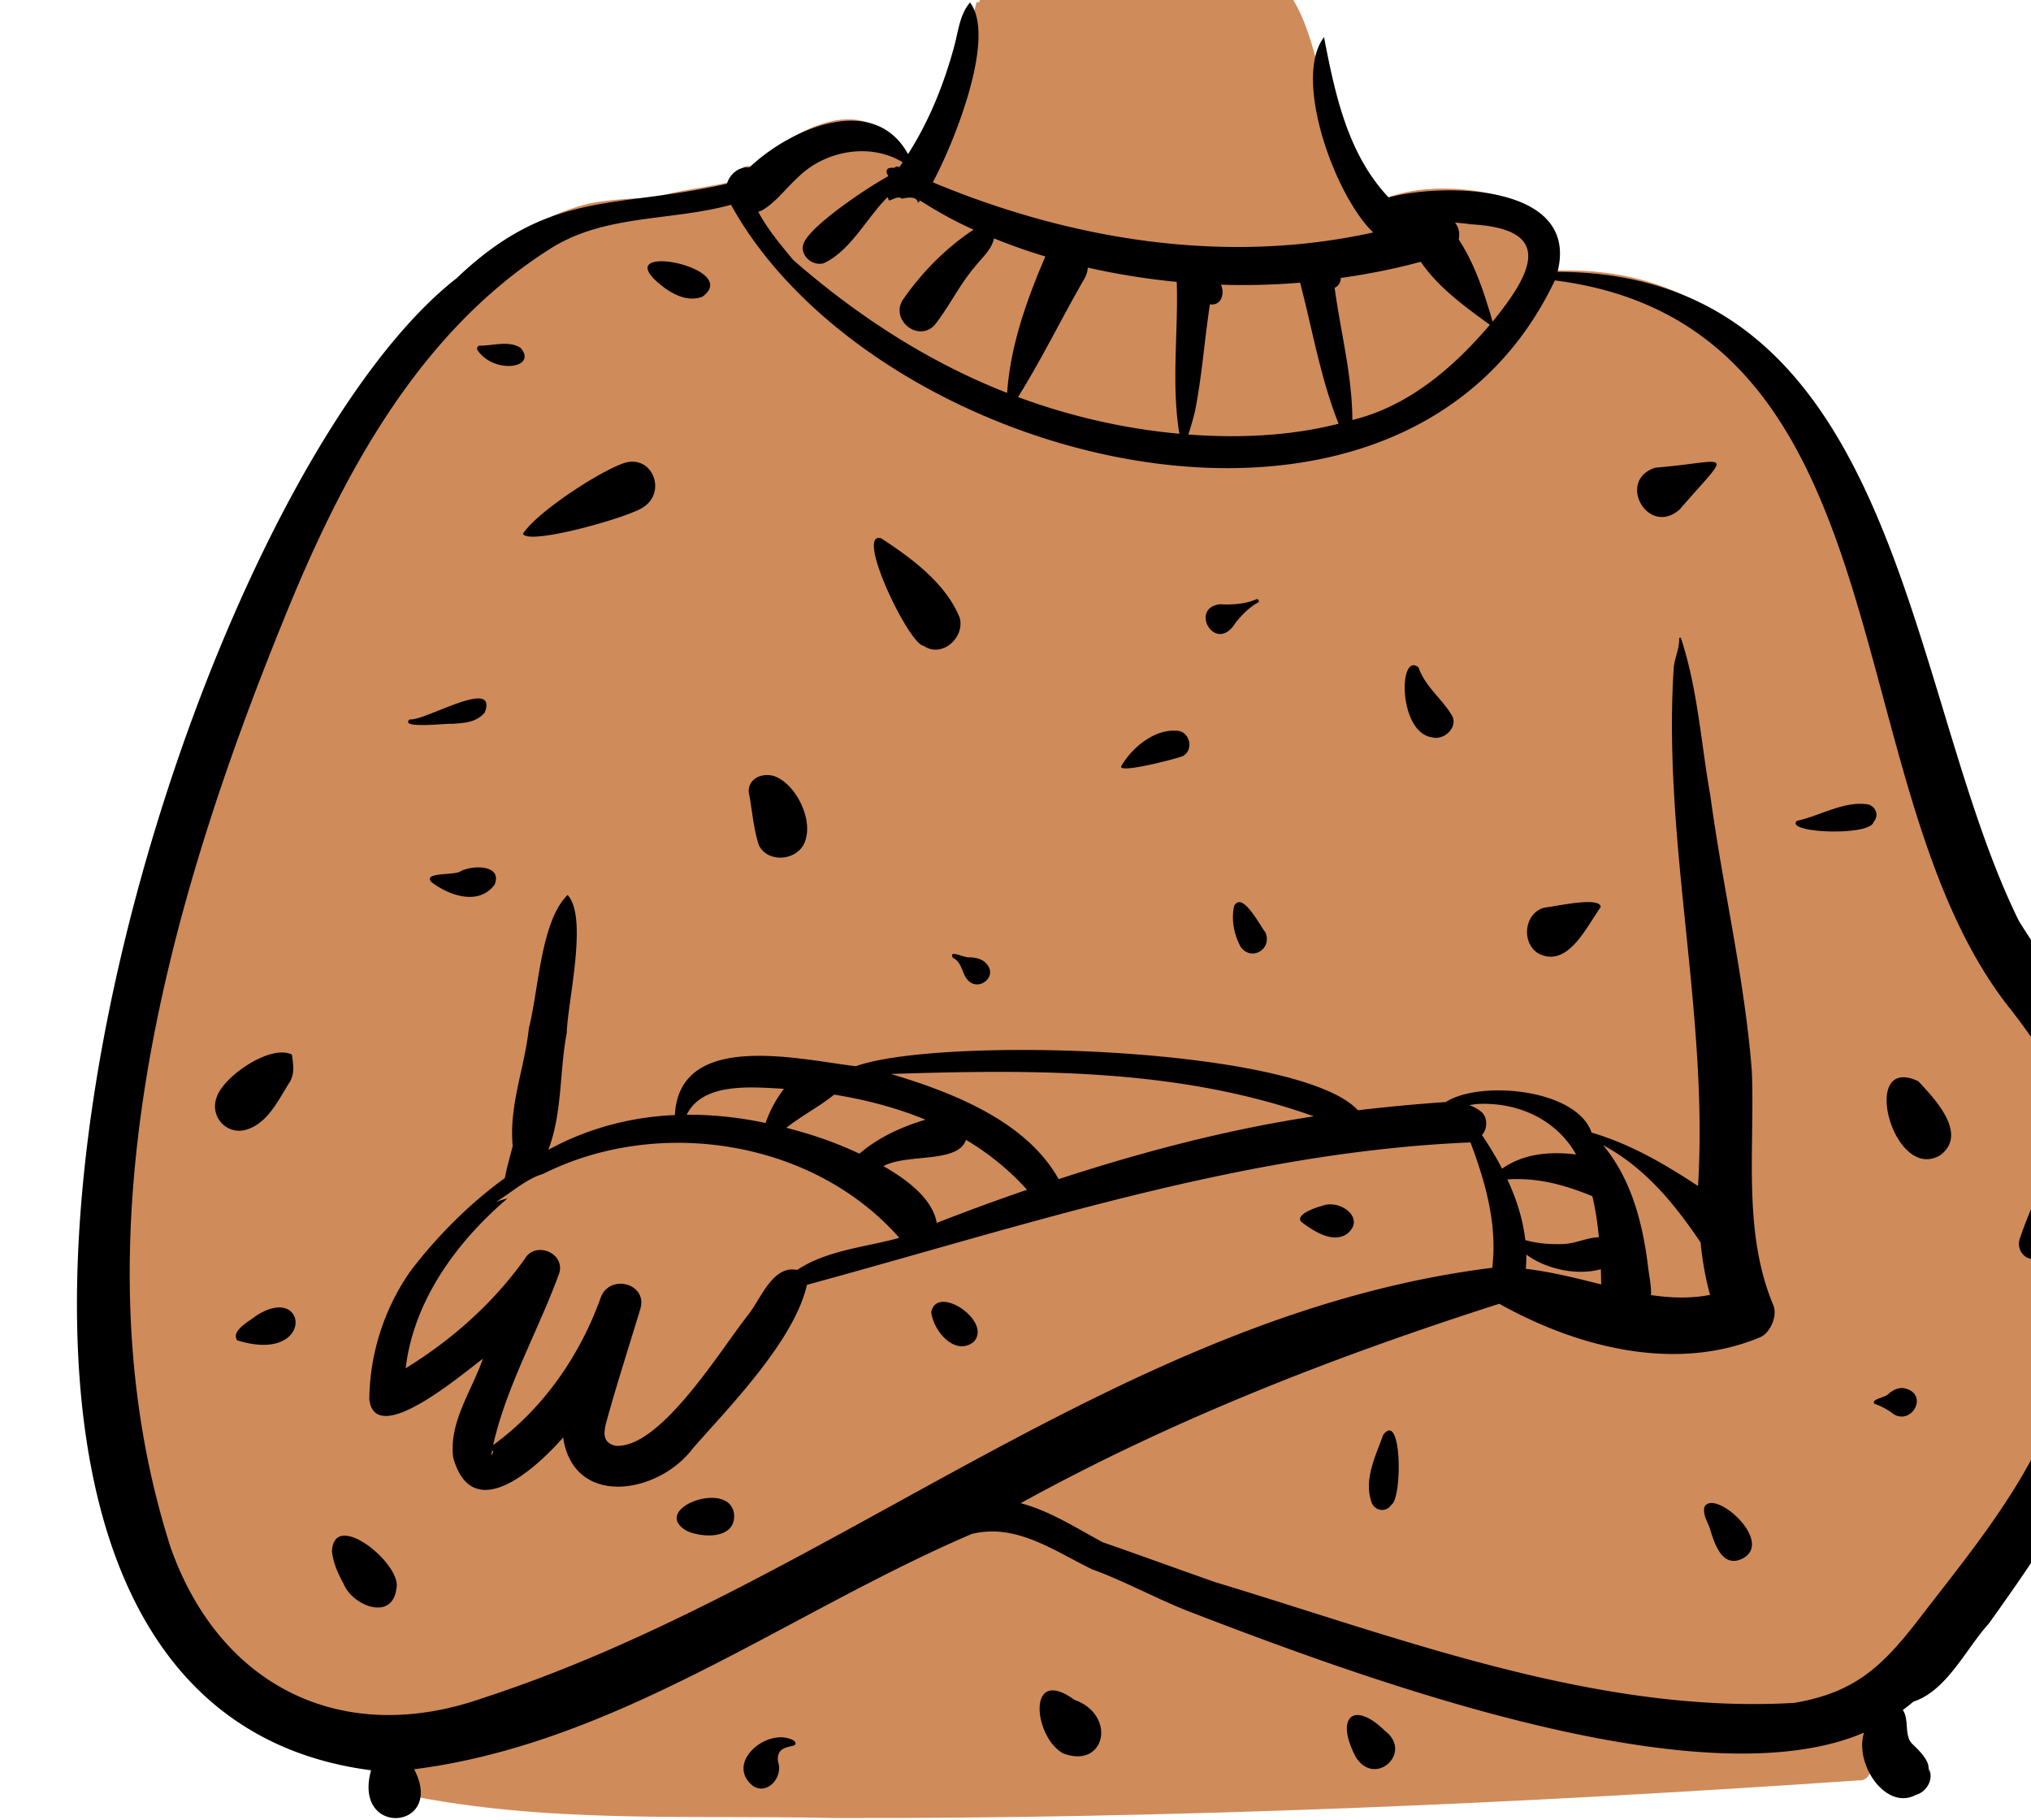<svg xmlns="http://www.w3.org/2000/svg" width="818" height="733" fill="none" viewBox="0 0 818 733"><g id="body/Sweater" fill-rule="evenodd" clip-rule="evenodd"><path id="â Skin" fill="#D08B5B" d="M335.817 732.115c-60.185-1.295-114.972 2.341-172.927-9.414l-.074-1.952c-12.431-.358-8.316-11.975-5.817-20.1-233.894-10.406-81.335-580.496 80.75-618.827 7.94-1.354 16.566-2.07 25.312-2.155 11.284-3.446 22.404-4.057 34.2-7.2 1.132-4.13 1.317-6.518 6.321-5.295 17.961-17.152 50.279-32.951 61.184.519 14.351-19.947 22.581-43.27 28.577-66.888l.97.159c2.548-6.28 6.72-14.226 11.795-15.537 7.91-2.62 22.826-2.015 31.426-3.078 18.646-1.293 40.305-4.462 58.178-.185 44.663 10.934 25.307 63.658 61.519 97.982 16.618-6.88 42.665-4.993 58.586 3.198 10.253 8.21 5.112 17.468 3.314 26.148 114.357-10.308 144.784 122.328 168.383 209.765 9.468 29.088 18.865 48.808 34.991 71.266 20.948 26.253 32.711 60.633 11.249 88.329 30.64 61.139-2.623 118.603-37.817 164.757-6.892 7.391-18.071 27.956-28.172 29.362-2.741 2.505-7.119 5.588-10.208 7.827l3.725 4.884c.445 4.51.474 9.357 3.558 13.379 2.967 2.891 6.139 5.855 6.227 10.171-4.728 5.487-10.834-.642-15.321-3.367-1.72 3.38-1.473 11.409-6.984 11.097-136.652 9.372-276.603 15.516-412.945 15.155"/><path id="ð Ink" fill="#000" d="M390.673 1c10.866 14.148-6.839 57.409-14.987 72.415 55.708 23.26 117.875 33.401 177.381 20.192-15.455-14.784-32.532-62.027-19.809-78.633l.583 2.989c4.314 21.964 9.59 44.75 25.433 61.55 22.434-5.953 76.976-5.42 68.044 29.964 138.488.325 139.638 167.899 185.811 261.4 22.153 35.711 56.454 72.344 27.734 115.254 5.644 13.534 9.577 27.884 11.04 42.459 4.511 47.56-24.592 88.268-50.831 125.176-9.244 10.14-16.977 27.138-30.414 31.475a66.191 66.191 0 0 1-4.29 3.379c2.668 3.886.504 10.066 3.629 13.471l1.22 1.182c2.05 2.01 4.866 4.992 5.428 7.66l.266 2.306c.114.903.139.854.073-.148l-.038-.317c-.042-.434.02-.4.187.104l.072.227c1.407 4.034-1.559 8.652-5.609 9.725-12.056 6.461-24.873-12.448-20.838-25.101-66.852 28.834-205.71-23.314-272.884-49.164-12.837-5.155-25.005-11.848-37.987-16.581l-.967-.471c-14.982-7.377-29.919-18.076-47.491-13.796-73.929 31.661-142.674 84.376-224.628 94.772 12.82 24.484-24.909 27.764-17.35.415-223.022-28.933-84.048-508.248 34.423-600.833 37.716-35.922 63.09-27.686 108.916-38.056 1.053-3.86 4.917-7.097 9.008-6.548 16.286-15.488 50.011-30.577 63.927-5.42 8.511-13.3 14.429-28.074 18.567-43.271 1.649-6.035 2.235-12.93 6.381-17.776Zm-87.306 718.289c-11.891-9.419 6.176-24.271 16.47-18.283 3.179 3.89-7.807.009-6.433 8.627 2.002 5.726-3.974 13.347-10.037 9.656Zm242.704-11.693c-8.461-15.927-1.033-23.024 11.676-10.622 11.603 8.753-3.962 22.975-11.676 10.622Zm-117.847-1.488c-11.932-6.41-14.9-35.654 4.468-21.596 17.232 6.127 12.498 28.048-4.468 21.596ZM294.418 82.468c-23.857 6.596-50.474 3.754-72.355 17.414-53.527 33.693-84.31 91.777-107.466 148.818l-.7 1.729C66.909 366.114 29.301 500.609 68.84 623.531c19.97 55.921 69.127 79.899 125.077 60.474 140.419-45.486 257.764-154.834 407.094-173.46 2.105-17.287-2.673-34.325-8.772-50.486-91.611 3.815-179.441 33.474-267.229 57.348-5.112 22.394-30.657 48.476-45.962 65.85-13.827 18.508-48.03 24.081-52.237-4.375l-.673.762c-11.281 12.651-36.03 34.573-43.628 7.267-1.711-14.322 7.467-26.711 11.981-39.74l-.477.352c-8.342 6.235-42.865 35.66-45.267 16.066.154-18.463 5.999-36.633 16.602-51.756 10.653-13.965 23.742-27.11 37.999-37.433.752-4.38 2.12-8.614 3.145-12.946-1.565-16.289 4.858-31.579 6.542-47.529 3.884-14.964 4.731-42.981 15.566-53.508 8.317 8.859.077 42.643-.349 55.567-2.97 15.709-1.685 31.762-7.378 47.038 16.058-8.781 33.46-13.237 50.945-13.988 1.781-34.299 50.337-22.321 72.826-19.66 34.327-12.206 178.451-7.93 202.279 17.728 11.895-1.381 23.268-2.468 35.342-3.297 14.043-8.932 52.782-5.276 58.754 12.289 15.615 4.623 29.181 12.507 42.875 21.513 4.239-69.889-14.303-138.734-9.788-208.727.407-4.067 2.288-7.593 2.21-11.728-.009-.491.706-.472.75 0 6.745 20.435 8.028 42.248 11.819 63.44 4.994 36.961 13.768 73.495 16.678 110.69 1.267 31.257-3.811 64.688 8.657 94.32 1.776 4.218-1.154 11.088-5.245 12.892-34.167 14.35-73.918 4.036-105.12-13.458-66.484 21.283-131.524 46.563-192.772 80.313 11.787 3.103 22.388 10.003 33.059 15.734 15.191 5.258 30.278 10.809 45.454 16.113 75.105 22.707 153.704 53.191 233.055 48.568 24.395-4.164 35.367-14.615 49.849-33.284l2.389-3.1c25.873-33.468 55.445-68.907 59.781-112.321.988-14.091-.35-28.109-1.166-42.148-3.486 3.567-7.227 6.9-10.847 10.35-5.024 4.787-11.446-1.249-8.981-6.929 5.331-16.14 14.725-31.369 16.35-48.452.274-16.068-10.258-30.362-19.563-42.576-72.404-89.107-40.822-276.212-184.227-294.379-61.191 128.678-269.842 75.185-330.015-27.29l-1.804-3.166ZM133.706 624.857c.604-17.54 28.522 5.297 25.944 14.87-1.564 13.23-17.609 7.05-21.242-1.883-2.255-4.086-4.154-8.332-4.702-12.987Zm552.795-18.049c4.025-7.341 27.998 13.769 15.572 20.702-8.414 4.437-11.635-5.958-13.462-12.197-.997-2.611-2.887-5.624-2.11-8.505Zm-410.02 9.63c-15.099-8.958 17.953-21.023 19.194-6.411.485 9.918-12.904 9.39-19.194 6.411Zm280.607-38.589c7.584-10.113 7.764 25.707 3.267 28.139-2.076 3.277-6.729 2.503-7.968-1.042-3.187-9.129 1.611-18.515 4.701-27.097Zm-358.836 6.304-.164.607c-.842 3.287 1.138-1.049.375-.409-.068-.072-.14-.134-.211-.198Zm163.938-85.665c-34.547-39.339-96.863-49.101-143.431-25.763-6.86 2.01-12.879 7.641-19.055 11.323a50.099 50.099 0 0 1 4.708-1.438c-20.456 17.411-37.869 41.257-41.013 68.409 18.649-11.535 35.032-25.988 47.955-44.048 4.249-7.414 16.453-2.321 13.855 5.839-8.385 23.048-21.215 45.292-26.587 69.11 20.098-14.549 34.93-35.959 43.269-59.209 3.506-9.972 19.112-5.915 16 4.41-4.118 13.667-8.512 27.288-12.419 41.02l-1.053 3.749c-1.31 4.727-2.079 9.055 3.536 10.353 18.095 1.167 42.352-38.818 53.135-52.44 5.291-6.444 9.97-20.426 19.96-18.389 12.436-8.13 27.432-9.083 41.14-12.926Zm398.329 62.911c2.064-1.792 4.595-3.031 7.335-2.118l.266.095c8.282 2.897 1.862 14.23-5.24 10.243-2.413-1.809-5.034-3.33-7.912-4.321-1.725-1.776 4.521-2.579 5.551-3.899Zm-385.446-33.082c2.438-11.428 25.015 4.111 16.98 12.16-7.625 5.831-16.329-4.85-16.98-12.16Zm-271.978 1.594c21.195-13.798 23.749 19.615-7.591 9.854-2.578-3.9 5-7.723 7.591-9.854Zm542.528-68.769c11.582 13.858 16.154 31.967 18.206 49.553.467 3.458 1.287 7.277 1.118 10.846 7.907 1.161 16.049 1.463 23.787-.092-1.909-6.869-3.09-13.943-3.808-21.076-10.446-15.577-22.455-30.202-39.303-39.231Zm-30.899 44.078a58.509 58.509 0 0 1-.182 5.745c10.242 1.203 20.331 3.773 30.355 6.273l-.065-3.044a251.904 251.904 0 0 0-.081-3.056c-9.908 2.671-22.081-.095-30.027-5.918Zm26.607-23.511c-11.441-4.631-21.927-7.527-34.231-6.754 3.639 7.824 6.268 16.022 7.229 24.443 5.01 1.42 10.687 1.821 15.525 1.571 4.908-.252 9.438-2.611 14.107-2.717-.531-5.552-1.319-11.114-2.63-16.543ZM532.5 485.616c7.238-2.894 17.896 5.083 9.957 11.334-5.78 3.926-13.687-1.339-18.379-4.926-2.586-2.97 6.161-5.869 8.422-6.408Zm-143.464-26.598c-3.135 9.642-23.764 5.408-33.215 10.601l.836.482c9.081 5.291 18.941 12.809 20.63 22.366a960.316 960.316 0 0 1 36.333-13.337c-7.223-8.07-15.523-14.716-24.584-20.112Zm140.113-9.453c-54.264-19.456-113.406-18.886-170.33-17.074l1.497.45c24.541 7.446 53.275 19.014 66.066 41.904 33.531-10.936 67.841-19.991 102.767-25.28Zm105.647 15.361c-8.349-14.785-24.604-21.396-40.508-20.285l-2.506.41c1.731.607 3.359 1.465 4.822 2.684 2.612 2.176 2.568 6.959.259 9.35 2.929 4.341 5.679 8.868 8.108 13.544 8.768-6.117 19.283-6.999 29.825-5.703Zm146.601.324c-18.995 11.148-32.744-41.05-8.804-29.838l1.707 1.829c6.935 7.486 17.657 20.139 7.097 28.009Zm-445.416-24.441c-6.067 4.924-13.131 8.495-19.275 13.368 10.101 2.558 20.029 5.953 29.423 10.419 7.654-6.563 16.859-10.741 26.605-13.687-11.689-4.841-24.218-8.072-36.753-10.1Zm-248.737 1.1.089-.237c2.94-8.259 20.69-20.509 29.507-17.301.412-.02.82.383.796.797l.144 1.023c.496 3.631.752 7.186-1.644 10.424-4.291 6.916-8.388 15.533-16.641 18.229-8.133 2.579-15.1-5.134-12.251-12.935Zm228.509-3.444-2.711-.144c-12.45-.694-30.377-1.827-36.457 10.592 10.5-.072 21.18 1.079 31.772 3.332 1.585-4.773 4.186-9.571 7.396-13.78Zm68.004-52.759c-1.895-3.616 5.133.348 6.766-.208 3.033.186 5.772.809 7.488 3.537 2.749 4.375-2.592 9.065-6.799 6.799-4.06-2.243-3.084-8.094-7.455-10.128Zm238.527-20.236.259-.026c4.196-.467 22.174-4.559 22.127-.113l-.344.483c-5.654 8.057-13.025 23.917-24.528 18.263-7.39-4.209-5.907-16.785 2.486-18.607Zm-125.213-.657c3.319-6.117 10.43 8.086 12.545 10.613 3.01 6.74-5.674 11.996-9.957 5.82-2.659-4.817-3.842-11.025-2.588-16.433Zm-311.408-14.035c4.768-2.415 16.826-2.632 13.525 5.519-6.432 8.529-18.23 4.401-25.435-1.062-3.684-4.239 9.62-2.515 11.91-4.457Zm115.912-31.643c-.432-6.108 6.381-8.292 10.974-6.297 8.196 3.561 14.548 16.66 11.954 25.132-2.088 8.404-14.808 10.264-18.85 2.464-2.324-7.202-2.637-14.078-4.078-21.299Zm422.172 11.402c9.414-1.993 19.285-8.302 28.954-6.525 3.014 1.133 4.109 4.561 1.86 7.05-1.271 5.741-36.111 4.463-30.814-.525Zm-272.168-21.913c4.006-7.269 13.213-14.981 22.048-14.35 5.419-.18 7.536 7.613 2.762 10.2l-.159.067c-2.997 1.196-25.727 7.029-24.651 4.083Zm125.114-11.717c-13.558-1.944-13.478-34.553-5.404-28.185 2.752 7.997 9.74 12.762 13.736 19.853 2.02 4.863-3.815 9.708-8.332 8.332Zm-411.641-7.217c5.761.882 35.677-17.312 30.195-2.75-3.567 4.082-8.083 4.18-13.145 4.557l-.138-.014c-2.596-.167-21.466 2.073-16.912-1.793Zm206.908-29.614c-5.986-.694-27.759-46.184-17.11-43.319l1.625 1.065c11.799 7.789 24.809 17.745 30.074 31.039 2.074 7.925-7.182 16.288-14.589 11.215Zm133.925-18.713c.862-.391 1.623.835.757 1.296-3.698 1.963-7.714 6.119-10.038 9.626-7.958 9.953-17.372-7.635-5.141-8.957 4.462.321 10.328-.11 14.422-1.965Zm-253.956-55.066c11.042-2.844 16.381 11.716 7.477 17.736-4.453 3.818-46.288 15.77-48.793 10.973 5.248-8.533 31.47-25.715 41.316-28.709Zm414.772 2.039c30.569-2.502 31.39-8.096 9.799 16.832-12.747 11.188-25.664-11.732-9.799-16.832ZM523.62 113.825c-10.602.9-21.248 1.17-31.877.826 1.638 3.507.218 8.61-4.434 7.902-2.188 14.197-3.183 28.622-5.945 42.723-.725 3.297-1.752 6.499-2.734 9.715 20.24 1.494 40.782.656 60.509-4.352-7.328-18.36-10.508-37.791-15.519-56.814Zm-85.508-6.054c-.096 1.484-.517 2.952-1.212 4.192-9.156 15.861-17.194 32.411-26.872 47.936 20.886 7.737 42.834 12.782 64.979 14.776-3.346-20.198-.377-40.797-1.07-61.165a288.665 288.665 0 0 1-35.825-5.739Zm134.12-2.341c-10.595 2.851-21.375 4.99-32.237 6.52.043 1.708-.94 3.302-2.459 3.939 2.38 17.731 7.07 35.176 7.138 53.25 22.64-5.547 40.538-20.954 55.387-38.33l-3.375-2.46c-9.024-6.606-18.13-13.655-24.454-22.919ZM363.549 65.35c-13.133-8.06-31.314-4.626-41.95 5.869-4.713 4.203-8.804 9.885-14.171 13.187a7.368 7.368 0 0 1-2.044.867c3.697 6.99 9.347 13.69 14.123 19.456 25.61 22.362 54.44 41.142 86.126 53.498 1.297-19.01 7.875-37.472 15.393-54.938a237.414 237.414 0 0 1-20.702-7.294c-.864 4.571-5.149 8.101-7.859 11.649-6.149 7.201-10.247 16.006-16.102 23.332-6.522 6.835-17.603-1.882-12.916-9.965C371 109.983 380.761 100 392.101 92.491c-7.475-3.354-14.603-7.301-21.497-11.717-.292.304-.593.594-.898.874-.461-2.846-4.378-2.097-6.461-1.631-1.484-1.257-3.498.326-5.151.738a7.018 7.018 0 0 1-.589-1.393c-8.489 8.385-14.874 21.664-25.827 26.671-4.512 1.245-9.744-3.235-8.024-8.023 2.897-7.352 26.401-22.955 34.165-27.078-1.699-2.472-.34-3.693 2.414-3.326.473-.592 1.198-.775 1.953-.273.479-.644.928-1.31 1.363-1.983Zm-170.265 73.857c5.323.026 11.608-2.193 16.387.881 7.028 8.044-10.389 10.809-17.215 1.12-.664-.735-.228-2.006.828-2.001Zm392.727-49.555c1.521 1.793 2.037 4.409 1.482 6.759 6.66 10.169 10.319 21.681 13.666 33.117l.937-1.163c15.174-18.964 23.779-36.158-9.57-38.03a90.187 90.187 0 0 0-6.515-.683Zm-317.784 26.683c-27.548-20.12 31.728-9.128 14.651 3.171-5.255 1.908-10.293-.215-14.651-3.171Z"/></g></svg>